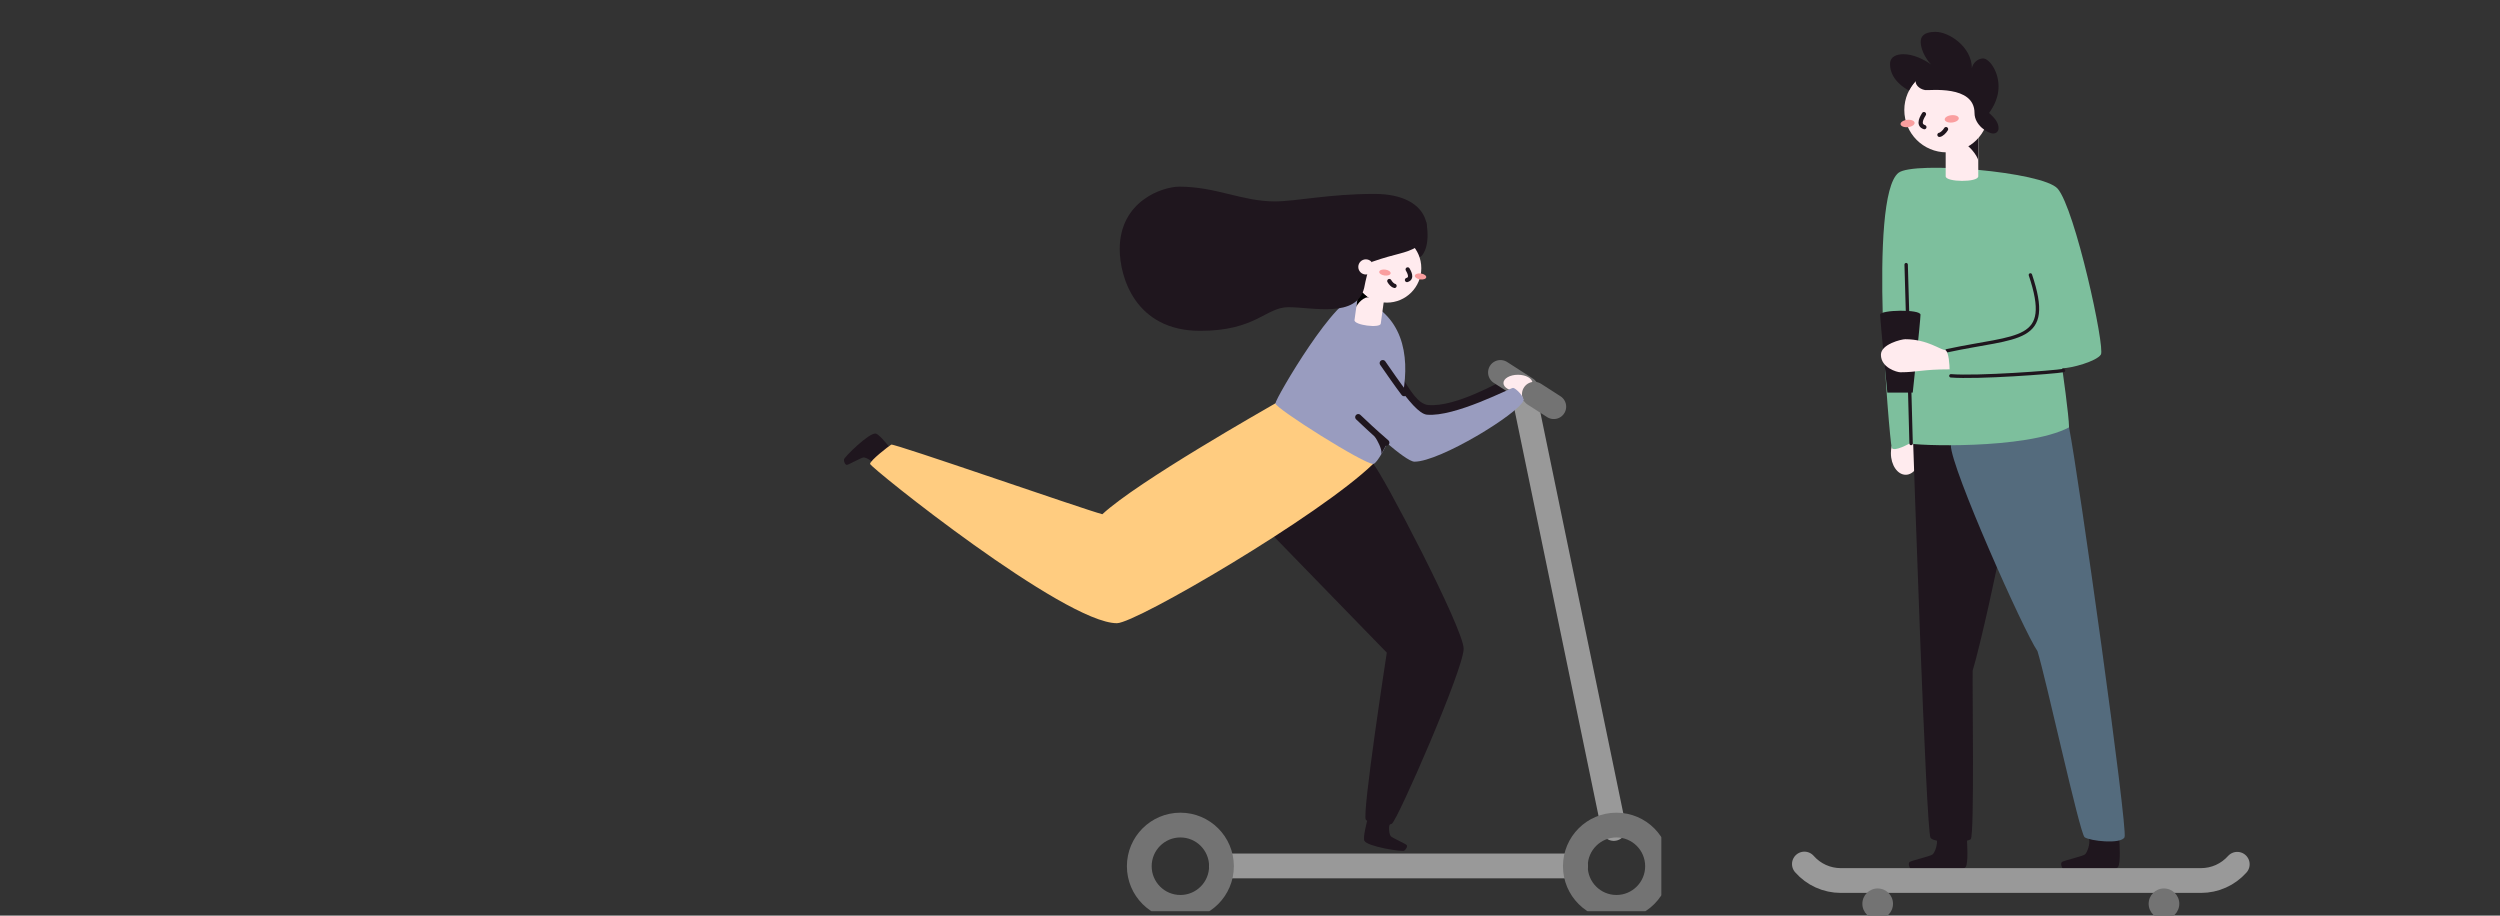 <svg width="314" height="115" viewBox="0 0 314 115" fill="none" xmlns="http://www.w3.org/2000/svg">
<rect x="0" y="0" width="314" height="115" fill="#333333" stroke="none"/>
<g clip-path="url(#clip0_8997_281218)">
<path d="M266.185 105.209C266.185 105.677 266.402 108.427 266.019 108.898C265.323 109.754 259.495 109.523 259.215 109.258C258.935 108.992 258.756 108.427 258.995 108.255C259.235 108.084 261.537 107.556 261.851 107.328C262.165 107.099 262.562 105.937 262.382 105.329" fill="#1F161E"/>
<path d="M247.047 105.209C247.047 105.677 247.267 108.427 246.881 108.898C246.185 109.754 240.36 109.523 240.08 109.258C239.8 108.992 239.618 108.427 239.86 108.255C240.103 108.084 242.399 107.556 242.716 107.328C243.033 107.099 243.427 105.937 243.244 105.329" fill="#1F161E"/>
<path d="M240.849 55.322C241.095 55.821 241.22 56.371 241.215 56.927C241.215 58.42 240.381 59.631 239.356 59.631C238.331 59.631 237.497 58.42 237.497 56.927C237.492 56.371 237.617 55.821 237.863 55.322H240.849Z" fill="#FFEBEE"/>
<path d="M242.481 105.249C241.91 104.584 240.283 55.317 240.283 55.317L246.341 55.185C246.341 55.185 251.195 68.636 251.195 69.213C251.195 69.79 248.708 81.205 247.769 84.215C247.709 85.85 248.012 104.943 247.526 105.397C247.041 105.851 243.049 105.928 242.481 105.249Z" fill="#1F161E"/>
<path d="M245.023 55.922C245.023 58.746 254.16 79.238 255.907 81.785C256.97 85.177 261.212 104.692 261.829 105.155C262.446 105.617 266.38 106.08 266.843 105.155C267.305 104.23 261.013 59.357 259.871 53.678C258.728 47.999 245.023 50.303 245.023 55.922Z" fill="#546B7D"/>
<path d="M258.443 23.698C256.587 21.557 240.367 20.212 238.457 21.7C234.602 24.698 237.315 55.106 237.6 56.248C237.886 56.819 239.884 55.677 239.884 55.677C240.17 55.962 254.446 56.533 259.871 53.678C259.871 52.25 259.014 46.254 259.014 46.254C260.156 46.254 263.297 45.398 263.868 44.541C264.439 43.685 260.628 26.214 258.443 23.698Z" fill="#7DBF9D"/>
<path d="M259.176 46.539C257.934 46.759 248.355 47.47 245.031 47.204" stroke="#1F161E" stroke-width="0.428" stroke-miterlimit="10" stroke-linecap="round"/>
<path d="M244.525 44.056C253.59 42.1 257.904 43.154 255.018 34.531" stroke="#1F161E" stroke-width="0.428" stroke-miterlimit="10" stroke-linecap="round"/>
<path d="M239.413 33.238C239.461 34.052 240.035 55.706 240.035 55.706" stroke="#1F161E" stroke-width="0.428" stroke-miterlimit="10" stroke-linecap="round"/>
<path d="M244.377 22.144C244.377 22.889 248.472 22.932 248.469 22.144V17.17H244.377V22.144Z" fill="#FFEBEE"/>
<path d="M248.449 20.132C248.449 19.689 247.104 17.796 246.325 18.056C247.287 17.713 248.087 16.914 248.441 17.159L248.449 20.132Z" fill="#1F161E"/>
<path d="M244.495 19.135C241.56 19.135 239.181 16.756 239.181 13.821C239.181 10.887 241.56 8.508 244.495 8.508C247.43 8.508 249.809 10.887 249.809 13.821C249.809 16.756 247.43 19.135 244.495 19.135Z" fill="#FFEBEE"/>
<path d="M238.709 15.602C238.683 15.348 239.057 15.101 239.545 15.05C240.032 15 240.449 15.165 240.476 15.419C240.502 15.673 240.128 15.92 239.64 15.971C239.152 16.021 238.736 15.856 238.709 15.602Z" fill="#FA9E9F"/>
<path d="M244.256 15.02C244.23 14.766 244.604 14.519 245.092 14.469C245.579 14.418 245.996 14.583 246.023 14.837C246.049 15.091 245.675 15.338 245.187 15.389C244.699 15.439 244.282 15.274 244.256 15.02Z" fill="#FA9E9F"/>
<path d="M241.648 14.332C241.508 14.583 240.763 15.66 241.699 15.968" stroke="#1F161E" stroke-width="0.537" stroke-miterlimit="10" stroke-linecap="round"/>
<path d="M243.597 16.937C243.859 16.903 244.236 16.538 244.422 16.221" stroke="#1F161E" stroke-width="0.537" stroke-miterlimit="10" stroke-linecap="round"/>
<path d="M248.79 14.334C248.144 14.334 247.62 13.809 247.62 13.163C247.62 12.516 248.144 11.992 248.79 11.992C249.437 11.992 249.961 12.516 249.961 13.163C249.961 13.809 249.437 14.334 248.79 14.334Z" fill="#FFEBEE"/>
<path d="M247.999 14.193C247.999 15.752 249.712 16.763 250.3 16.763C250.391 16.774 250.484 16.765 250.572 16.737C250.659 16.709 250.74 16.663 250.808 16.601C250.876 16.54 250.931 16.464 250.967 16.38C251.003 16.295 251.021 16.204 251.019 16.112C251.019 15.458 250.637 14.901 249.829 14.193C249.977 13.95 251.019 12.671 251.019 10.85C251.019 8.94 249.846 7.338 249.061 7.338C248.725 7.36 248.406 7.493 248.154 7.716C247.902 7.938 247.731 8.238 247.667 8.568C247.667 5.899 244.812 4 243.099 4C241.514 4 241.24 4.691 241.24 5.251C241.24 6.481 242.211 7.797 242.574 8.12C241.686 7.466 240.29 6.807 239.102 6.807C238.345 6.807 237.389 7.021 237.389 8.057C237.389 9.962 239.173 11.064 239.77 11.372C239.997 10.929 240.285 10.519 240.626 10.156C240.515 10.516 240.955 11.169 241.797 11.315C242.282 11.395 247.999 10.624 247.999 14.193Z" fill="#1F161E"/>
<path d="M237.049 49.307H240.241C240.241 49.307 241.215 40.239 241.215 39.528C241.215 38.817 236.141 38.906 236.141 39.528C236.141 40.15 237.049 49.307 237.049 49.307Z" fill="#1F161E"/>
<path d="M239.294 42.605C238.84 42.605 236.244 43.219 236.244 44.556C236.244 46.197 238.28 46.757 238.68 46.757C240.83 46.757 241.435 46.389 244.867 46.389C244.867 45.986 244.793 44.142 244.316 43.962C243.734 43.97 242.081 42.605 239.294 42.605Z" fill="#FFEBEE"/>
<path d="M226.631 108.523C227.202 109.173 227.904 109.694 228.692 110.051C229.48 110.408 230.335 110.593 231.199 110.593H276.457C277.316 110.592 278.164 110.41 278.947 110.058C279.73 109.706 280.429 109.193 281 108.552" stroke="#999999" stroke-width="3.111" stroke-linecap="round" stroke-linejoin="round"/>
<path d="M271.794 115.439C270.732 115.439 269.87 114.577 269.87 113.514C269.87 112.451 270.732 111.59 271.794 111.59C272.857 111.59 273.719 112.451 273.719 113.514C273.719 114.577 272.857 115.439 271.794 115.439Z" fill="#737373"/>
<path d="M235.837 115.439C234.774 115.439 233.913 114.577 233.913 113.514C233.913 112.451 234.774 111.59 235.837 111.59C236.9 111.59 237.762 112.451 237.762 113.514C237.762 114.577 236.9 115.439 235.837 115.439Z" fill="#737373"/>
<g clip-path="url(#clip1_8997_281218)">
<path d="M202.691 104.057L191.359 49.283" stroke="#999999" stroke-width="3.111" stroke-linecap="round" stroke-linejoin="round"/>
<path d="M171.809 52.107C172.94 53.196 175.395 57.026 176.55 57.026C179.754 57.026 189.561 51.018 190.233 49.366C190.403 48.914 189.248 47.758 188.928 47.758C188.607 47.758 182.891 51.188 179.381 50.87C177.468 50.697 176.201 46.884 174.135 44.67" fill="#1F161E"/>
<path d="M111.949 56.432C111.71 56.164 110.438 54.517 109.982 54.455C109.159 54.33 106.022 57.423 105.998 57.715C105.974 58.007 106.166 58.414 106.386 58.388C106.606 58.361 108.16 57.485 108.449 57.456C108.738 57.428 109.551 57.873 109.764 58.311" fill="#1F161E"/>
<path d="M172.474 58.266C173.476 59.185 183.836 78.947 183.836 81.484C183.836 84.022 175.52 103.044 174.825 103.451C174.129 103.858 172.075 103.532 171.552 102.96C171.028 102.388 174.182 81.972 174.182 81.972L158.784 66.131L172.474 58.266Z" fill="#1F161E"/>
<path d="M160.166 50.671C159.045 51.334 142.887 60.471 138.457 64.588C136.052 63.956 112.255 55.655 111.94 55.844C111.624 56.033 109.281 57.84 109.281 58.266C109.281 58.692 133.699 78.275 140.286 78.275C142.691 78.275 165.789 64.744 172.467 58.266C173.141 54.64 163.269 48.833 160.166 50.671Z" fill="#FFCC80"/>
<path d="M170.535 37.377C168.104 36.518 160.188 50.063 160.188 50.672C160.188 51.279 171.367 58.348 172.498 58.267C173.629 58.185 181.997 41.43 170.535 37.377Z" fill="#999CBF"/>
<path d="M178.302 32.302C178.63 32.273 179.718 30.916 179.137 27.881C178.434 26.959 176.105 26.667 176.029 27.711C175.952 28.755 177.303 32.395 178.302 32.302Z" fill="#1F161E"/>
<path d="M173.423 40.652C173.341 41.252 170.037 40.843 170.126 40.199L170.676 36.188L173.973 36.64L173.423 40.652Z" fill="#FFEBEE"/>
<path d="M170.351 38.582C170.399 38.225 171.384 37.108 171.984 37.4C171.246 37.019 170.99 36.033 170.679 36.186L170.351 38.582Z" fill="black"/>
<path d="M174.193 38.009C171.806 38.009 169.87 36.071 169.87 33.681C169.87 31.291 171.806 29.354 174.193 29.354C176.58 29.354 178.516 31.291 178.516 33.681C178.516 36.071 176.58 38.009 174.193 38.009Z" fill="#FFEBEE"/>
<path d="M178.367 35.096C177.973 35.04 177.676 34.828 177.705 34.623C177.734 34.417 178.078 34.296 178.473 34.352C178.867 34.408 179.164 34.62 179.135 34.825C179.106 35.031 178.762 35.152 178.367 35.096Z" fill="#FA9E9F"/>
<path d="M173.897 34.605C173.502 34.551 173.205 34.34 173.233 34.135C173.261 33.929 173.604 33.806 174 33.861C174.395 33.915 174.692 34.126 174.664 34.331C174.636 34.537 174.292 34.66 173.897 34.605Z" fill="#FA9E9F"/>
<path d="M176.805 33.84C176.913 34.048 177.489 34.946 176.719 35.168" stroke="#1F161E" stroke-width="0.537" stroke-miterlimit="10" stroke-linecap="round"/>
<path d="M175.152 35.907C174.937 35.871 174.643 35.565 174.5 35.299" stroke="#1F161E" stroke-width="0.537" stroke-miterlimit="10" stroke-linecap="round"/>
<path d="M172.621 24.355C166.9 24.355 162.793 25.296 160.117 25.296C155.998 25.296 152.746 23.445 148.127 23.445C146.023 23.445 140.636 25.236 140.636 31.297C140.636 34.731 142.549 41.553 150.743 41.553C157.757 41.553 158.979 38.583 161.824 38.583C164.822 38.583 170.398 39.998 171.338 36.17C171.543 35.153 171.773 33.906 172.335 32.881C175.464 31.787 176.48 31.883 177.96 31.007C180.098 29.99 180.201 24.355 172.621 24.355Z" fill="#1F161E"/>
<path d="M171.552 34.478C171.027 34.478 170.601 34.051 170.601 33.525C170.601 32.999 171.027 32.572 171.552 32.572C172.078 32.572 172.504 32.999 172.504 33.525C172.504 34.051 172.078 34.478 171.552 34.478Z" fill="#FFEBEE"/>
<path d="M171.771 102.846C171.695 103.19 171.15 105.201 171.367 105.608C171.762 106.34 176.115 107.006 176.359 106.848C176.603 106.69 176.821 106.297 176.668 106.13C176.515 105.962 174.884 105.244 174.688 105.034C174.492 104.823 174.361 103.897 174.583 103.466" fill="#1F161E"/>
<path d="M197.863 108.76H153.417" stroke="#999999" stroke-width="3.111" stroke-linecap="round" stroke-linejoin="round"/>
<path d="M191.691 48.855L188.457 46.777" stroke="#737373" stroke-width="3.111" stroke-miterlimit="10" stroke-linecap="round"/>
<path d="M190.655 49.148C189.649 49.148 188.833 48.683 188.833 48.109C188.833 47.535 189.649 47.07 190.655 47.07C191.661 47.07 192.477 47.535 192.477 48.109C192.477 48.683 191.661 49.148 190.655 49.148Z" fill="#FFEBEE"/>
<path d="M192.073 50.322C191.067 50.322 190.251 49.857 190.251 49.283C190.251 48.709 191.067 48.244 192.073 48.244C193.079 48.244 193.895 48.709 193.895 49.283C193.895 49.857 193.079 50.322 192.073 50.322Z" fill="#FFEBEE"/>
<path d="M195.156 51.078L192.715 49.51" stroke="#737373" stroke-width="3.111" stroke-miterlimit="10" stroke-linecap="round"/>
<path d="M170.602 52.392C171.732 53.478 176.509 57.986 177.659 57.986C180.863 57.986 190.668 51.978 191.342 50.326C191.512 49.874 190.357 48.718 190.037 48.718C189.717 48.718 182.726 52.408 179.216 52.083C177.303 51.911 173.607 45.189 171.541 42.973" fill="#999CBF"/>
<path d="M203.026 113.965C200.175 113.965 197.864 111.651 197.864 108.797C197.864 105.943 200.175 103.629 203.026 103.629C205.876 103.629 208.188 105.943 208.188 108.797C208.188 111.651 205.876 113.965 203.026 113.965Z" stroke="#737373" stroke-width="3.111" stroke-miterlimit="10"/>
<path d="M148.256 113.965C145.405 113.965 143.094 111.651 143.094 108.797C143.094 105.943 145.405 103.629 148.256 103.629C151.107 103.629 153.418 105.943 153.418 108.797C153.418 111.651 151.107 113.965 148.256 113.965Z" stroke="#737373" stroke-width="3.111" stroke-miterlimit="10"/>
<path d="M176.359 49.38C175.494 48.245 174.511 46.809 173.672 45.607" stroke="#1F161E" stroke-width="0.778" stroke-linecap="round" stroke-linejoin="round"/>
<path d="M170.599 52.393C171.166 52.936 172.641 54.334 174.121 55.598" stroke="#1F161E" stroke-width="0.778" stroke-linecap="round" stroke-linejoin="round"/>
<path d="M171.916 53.785C172.238 54.08 173.905 56.449 173.42 57.17C174.039 56.028 174.211 55.674 174.211 55.674" fill="#1F161E"/>
</g>
</g>
<defs>
<clipPath id="clip0_8997_281218">
<path d="M0 8C0 3.582 3.582 0 8 0H306C310.418 0 314 3.582 314 8V115H0V8Z" fill="white"/>
</clipPath>
<clipPath id="clip1_8997_281218">
<rect width="102.667" height="91" fill="white" transform="matrix(-1 0 0 1 208.664 23.445)"/>
</clipPath>
</defs>
</svg>
